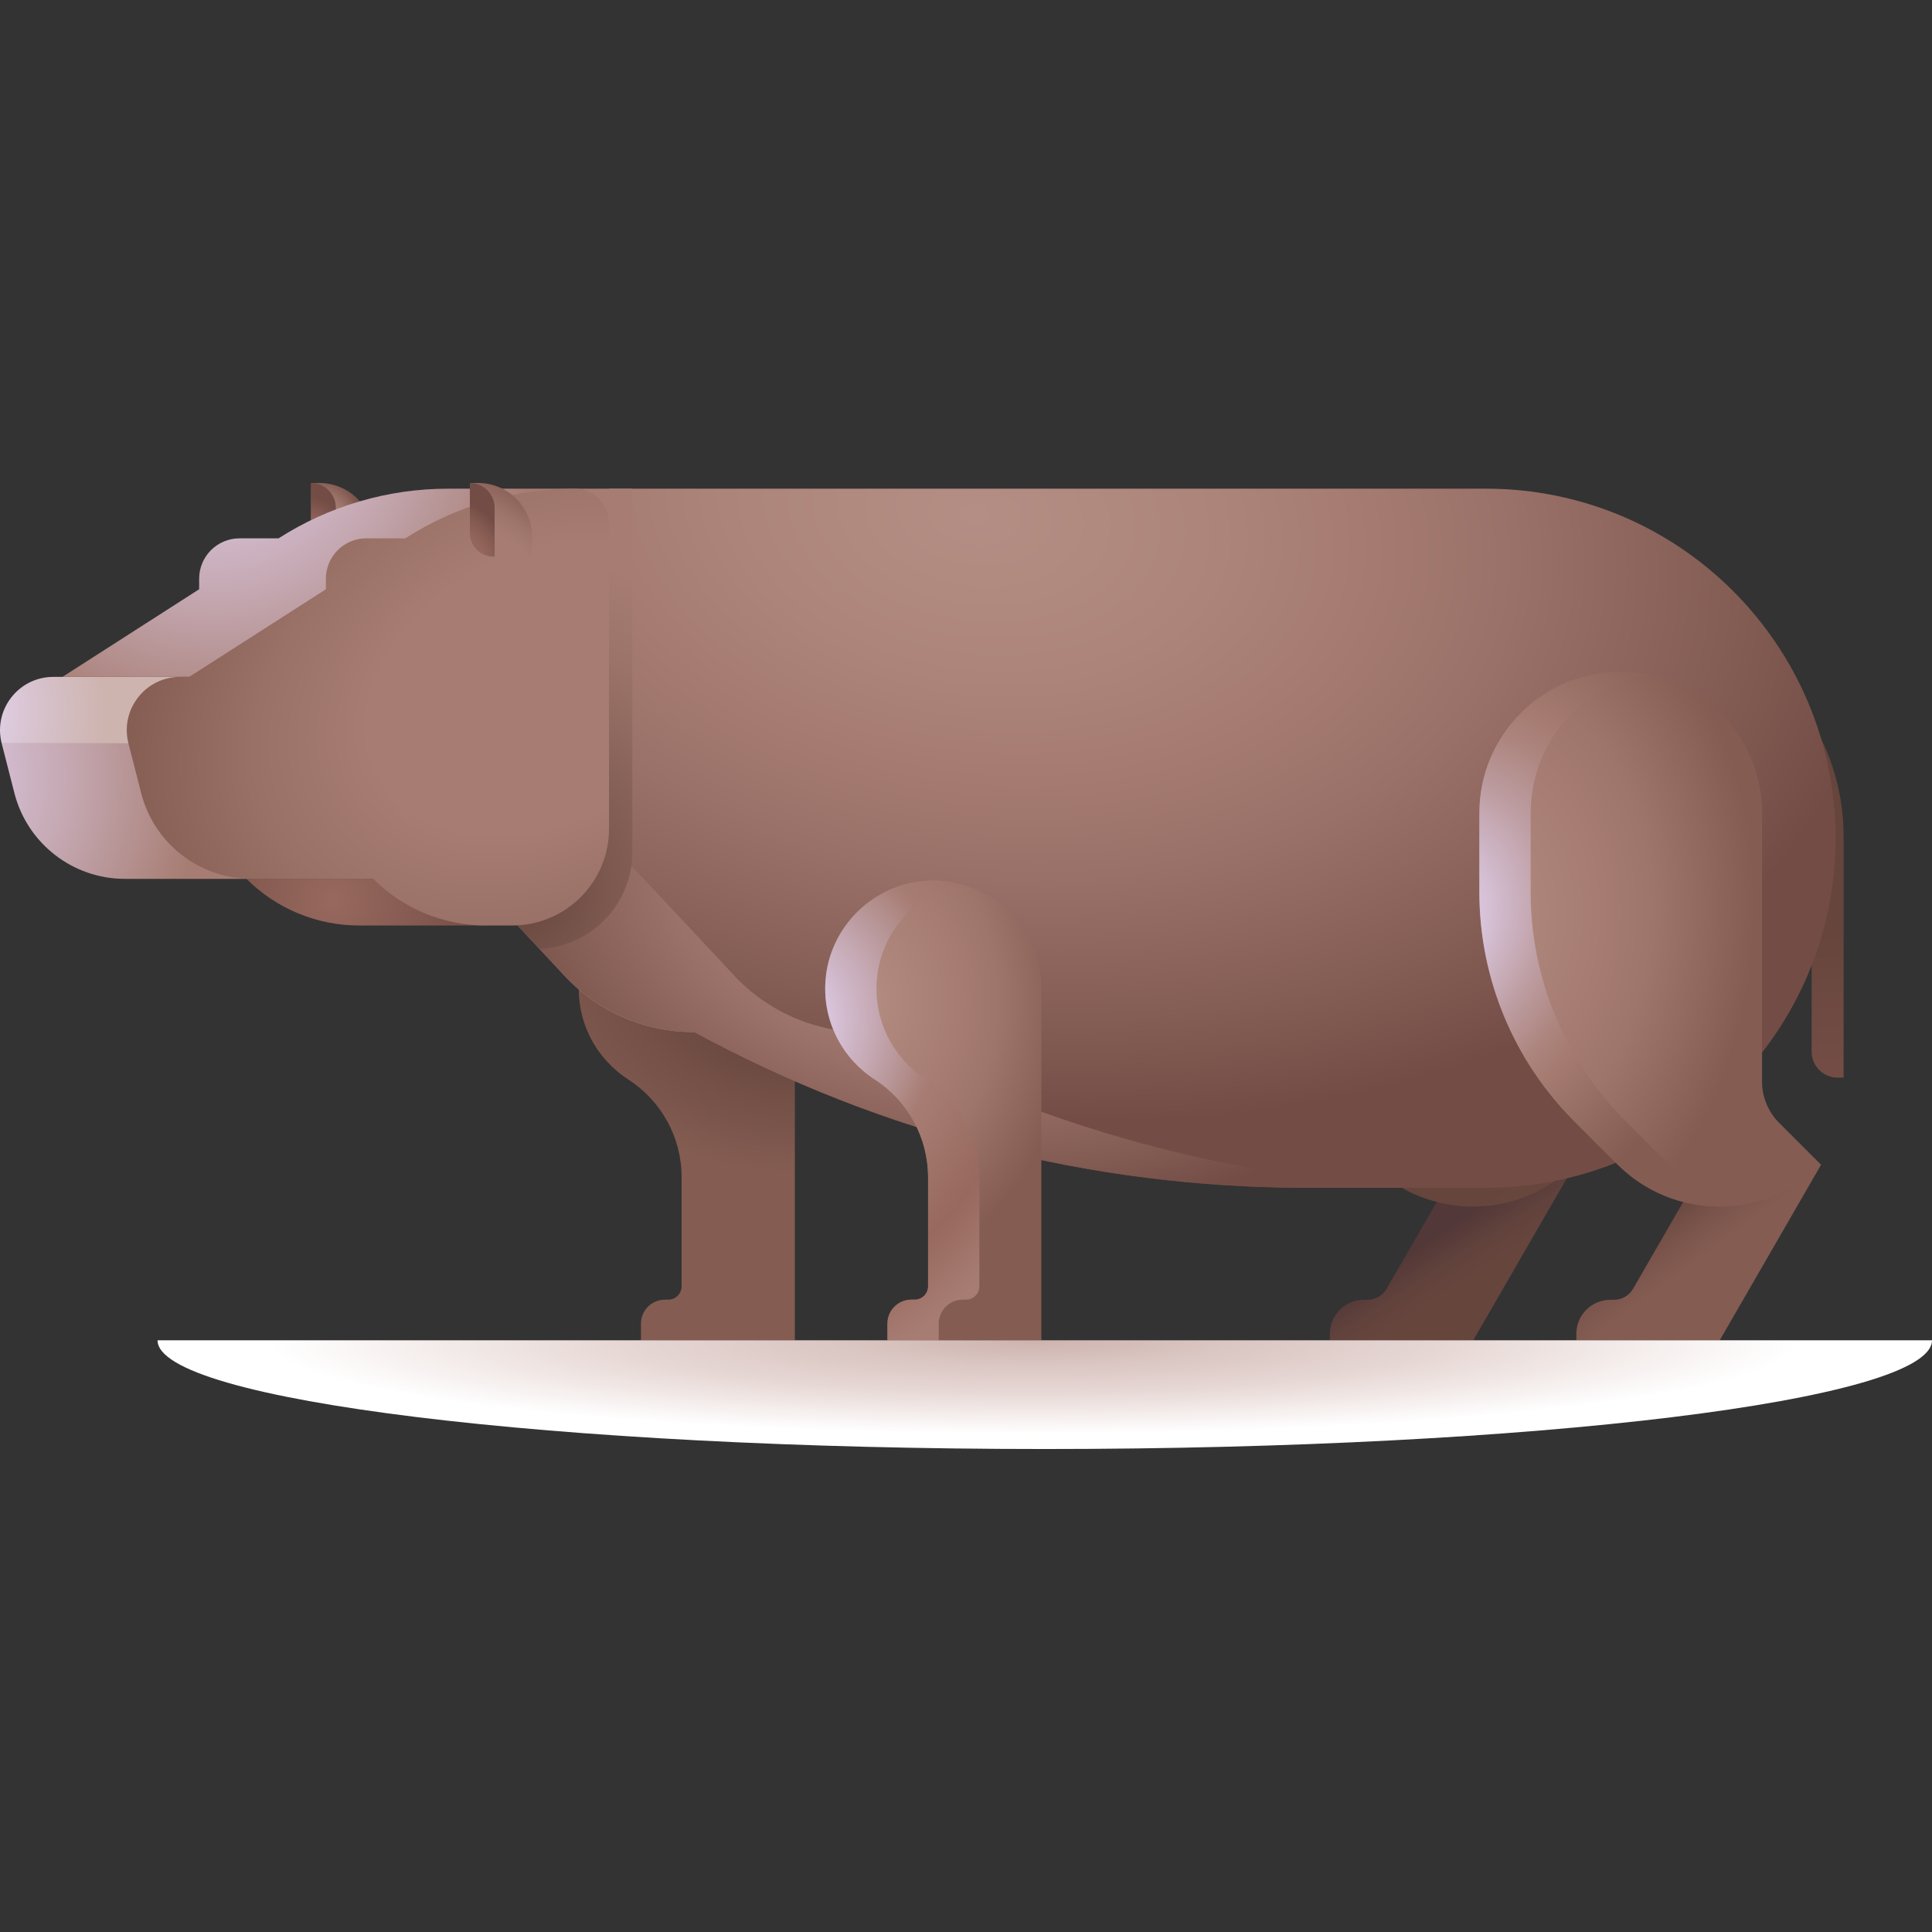 <svg id="Capa_1" enable-background="new 0 0 512 512" height="512" viewBox="0 0 512 512" width="512" xmlns="http://www.w3.org/2000/svg" xmlns:xlink="http://www.w3.org/1999/xlink"><rect x="0" y="0" width="512" height="512" fill="#333333" stroke="none"/><linearGradient id="SVGID_1_" gradientUnits="userSpaceOnUse" x1="393.965" x2="379.87" y1="346.007" y2="324.241"><stop offset=".33" stop-color="#66453d"/><stop offset=".576" stop-color="#61423c"/><stop offset=".85" stop-color="#543938"/><stop offset=".88" stop-color="#523838"/></linearGradient><linearGradient id="SVGID_2_" gradientUnits="userSpaceOnUse" x1="456.126" x2="440.768" y1="340.041" y2="319.148"><stop offset=".33" stop-color="#845c52"/><stop offset=".619" stop-color="#7a544b"/><stop offset="1" stop-color="#66453d"/></linearGradient><linearGradient id="lg1"><stop offset="0" stop-color="#e4d5f4"/><stop offset=".209" stop-color="#dac6de"/><stop offset=".64" stop-color="#bfa0a6"/><stop offset=".996" stop-color="#a77d73"/></linearGradient><radialGradient id="SVGID_3_" cx="-25.708" cy="206.194" gradientUnits="userSpaceOnUse" r="79.211" xlink:href="#lg1"/><radialGradient id="SVGID_4_" cx="88.28" cy="238.496" gradientUnits="userSpaceOnUse" r="40.156"><stop offset="0" stop-color="#98695e"/><stop offset=".626" stop-color="#82584f"/><stop offset=".996" stop-color="#734d45"/></radialGradient><radialGradient id="SVGID_5_" cx="-15.927" cy="188.481" gradientUnits="userSpaceOnUse" r="56.058"><stop offset=".11" stop-color="#e4d5f4"/><stop offset=".473" stop-color="#d7c2cc"/><stop offset=".783" stop-color="#ceb4af"/></radialGradient><radialGradient id="SVGID_6_" cx="83.888" cy="138.45" gradientUnits="userSpaceOnUse" r="18.242"><stop offset=".339" stop-color="#a77d73"/><stop offset=".464" stop-color="#9a7167"/><stop offset=".698" stop-color="#765048"/><stop offset=".717" stop-color="#734d45"/></radialGradient><radialGradient id="SVGID_7_" cx="80.372" cy="143.653" gradientUnits="userSpaceOnUse" r="12.2"><stop offset="0" stop-color="#b48e84"/><stop offset=".223" stop-color="#a1766b"/><stop offset=".381" stop-color="#98695e"/><stop offset=".93" stop-color="#785048"/><stop offset="1" stop-color="#734d45"/></radialGradient><radialGradient id="SVGID_8_" cx="56.708" cy="109.994" gradientUnits="userSpaceOnUse" r="85.581" xlink:href="#lg1"/><radialGradient id="SVGID_9_" cx="363.239" cy="283.733" fx="379.048" fy="359.777" gradientTransform="matrix(.976 -.216 .113 .509 -23.361 217.903)" gradientUnits="userSpaceOnUse" r="116.309"><stop offset="0" stop-color="#66453d"/><stop offset=".583" stop-color="#69473f"/><stop offset=".952" stop-color="#714c44"/><stop offset="1" stop-color="#734d45"/></radialGradient><radialGradient id="SVGID_10_" cx="190.306" cy="254.398" fx="195.981" fy="238" gradientTransform="matrix(-.371 .929 -1.279 -.51 586.064 207.362)" gradientUnits="userSpaceOnUse" r="71.537"><stop offset=".134" stop-color="#66453d"/><stop offset=".306" stop-color="#704d44"/><stop offset=".689" stop-color="#845c52"/></radialGradient><linearGradient id="SVGID_11_" gradientTransform="matrix(.631 0 0 .66 388.105 61.31)" gradientUnits="userSpaceOnUse" x1="152.629" x2="152.629" y1="336.12" y2="223.457"><stop offset=".003" stop-color="#734d45"/><stop offset=".487" stop-color="#66453d"/><stop offset=".501" stop-color="#66453d"/></linearGradient><linearGradient id="lg2"><stop offset="0" stop-color="#b48e84"/><stop offset=".257" stop-color="#ac847a"/><stop offset=".381" stop-color="#a77d73"/><stop offset=".561" stop-color="#9a7168"/><stop offset=".888" stop-color="#79534b"/><stop offset=".943" stop-color="#734d45"/></linearGradient><radialGradient id="SVGID_12_" cx="258.05" cy="136.225" gradientTransform="matrix(.989 .15 -.098 .647 16.259 9.416)" gradientUnits="userSpaceOnUse" r="257.556" xlink:href="#lg2"/><radialGradient id="SVGID_13_" cx="160.66" cy="274.841" gradientUnits="userSpaceOnUse" r="96.235"><stop offset="0" stop-color="#ddc8f1"/><stop offset=".008" stop-color="#dac5ec"/><stop offset=".105" stop-color="#bca0b6"/><stop offset=".196" stop-color="#a4828b"/><stop offset=".277" stop-color="#926d6c"/><stop offset=".345" stop-color="#886159"/><stop offset=".393" stop-color="#845c52"/><stop offset=".615" stop-color="#7c554c"/><stop offset=".986" stop-color="#734d45"/></radialGradient><radialGradient id="SVGID_14_" cx="252.872" cy="234.79" gradientTransform="matrix(.989 .15 -.098 .647 25.861 44.955)" gradientUnits="userSpaceOnUse" r="140.147" xlink:href="#lg2"/><radialGradient id="SVGID_15_" cx="135.921" cy="236.145" gradientTransform="matrix(1 0 0 1.003 0 -.746)" gradientUnits="userSpaceOnUse" r="113.933"><stop offset=".011" stop-color="#66453d"/><stop offset=".223" stop-color="#7c584f"/><stop offset=".581" stop-color="#9b7369"/><stop offset=".781" stop-color="#a77d73"/></radialGradient><radialGradient id="SVGID_16_" cx="143.539" cy="182.635" gradientTransform="matrix(.887 -.462 .339 .652 -45.724 129.832)" gradientUnits="userSpaceOnUse" r="119.222"><stop offset=".404" stop-color="#a77d73"/><stop offset=".671" stop-color="#9a7167"/><stop offset="1" stop-color="#845c52"/></radialGradient><linearGradient id="lg3"><stop offset="0" stop-color="#b48e84"/><stop offset=".131" stop-color="#af877d"/><stop offset=".393" stop-color="#a77d73"/><stop offset=".563" stop-color="#9e756b"/><stop offset=".837" stop-color="#865e54"/><stop offset=".86" stop-color="#845c52"/></linearGradient><radialGradient id="SVGID_17_" cx="387.89" cy="243.63" gradientTransform="matrix(.068 -.998 .769 .052 174.087 617.843)" gradientUnits="userSpaceOnUse" r="116.309" xlink:href="#lg3"/><radialGradient id="SVGID_18_" cx="228.099" cy="265.194" gradientTransform="matrix(0 -1 .771 0 23.62 493.293)" gradientUnits="userSpaceOnUse" r="84.517" xlink:href="#lg3"/><radialGradient id="SVGID_19_" cx="373.087" cy="245.965" gradientTransform="matrix(.649 -.761 .616 .526 -20.553 400.464)" gradientUnits="userSpaceOnUse" r="120.998"><stop offset=".11" stop-color="#e4d5f4"/><stop offset=".179" stop-color="#d8c4db"/><stop offset=".344" stop-color="#be9ea3"/><stop offset=".468" stop-color="#ad8680"/><stop offset=".534" stop-color="#a77d73"/><stop offset=".85" stop-color="#845c52"/></radialGradient><radialGradient id="SVGID_20_" cx="200.143" cy="275.826" gradientTransform="matrix(.649 -.761 .616 .526 -99.588 283.101)" gradientUnits="userSpaceOnUse" r="108.456"><stop offset=".11" stop-color="#e4d5f4"/><stop offset=".206" stop-color="#d8c3da"/><stop offset=".409" stop-color="#b89698"/><stop offset=".514" stop-color="#a77d73"/><stop offset=".785" stop-color="#98695e"/><stop offset=".986" stop-color="#a77d73"/></radialGradient><radialGradient id="SVGID_21_" cx="128.817" cy="153.118" gradientTransform="matrix(.604 -.797 1.505 1.14 -179.42 81.256)" gradientUnits="userSpaceOnUse" r="34.337"><stop offset=".339" stop-color="#a77d73"/><stop offset=".47" stop-color="#9f766c"/><stop offset=".672" stop-color="#8a6157"/><stop offset=".717" stop-color="#845c52"/></radialGradient><radialGradient id="SVGID_22_" cx="122.22" cy="152.41" gradientTransform="matrix(.163 .987 -.688 .113 207.147 14.538)" gradientUnits="userSpaceOnUse" r="19.852"><stop offset="0" stop-color="#a77d73"/><stop offset=".218" stop-color="#a07369"/><stop offset=".381" stop-color="#98695e"/><stop offset=".576" stop-color="#93655a"/><stop offset=".817" stop-color="#835950"/><stop offset="1" stop-color="#734d45"/></radialGradient><radialGradient id="SVGID_23_" cx="328.145" cy="408.786" gradientTransform="matrix(.931 0 0 .112 -31.713 309.78)" gradientUnits="userSpaceOnUse" r="242.342"><stop offset="0" stop-color="#ceb4af"/><stop offset=".185" stop-color="#d8c3bf"/><stop offset=".496" stop-color="#e7d8d5"/><stop offset=".898" stop-color="#fff"/></radialGradient><g><path d="m386.436 308.677-18.975 32.866c-1.042 1.804-2.967 2.916-5.05 2.916h-.956c-4.987 0-9.03 4.043-9.03 9.03v1.707h38l26.858-46.519z" fill="url(#SVGID_1_)"/><path d="m451.752 308.677-18.975 32.866c-1.042 1.804-2.967 2.916-5.05 2.916h-.956c-4.987 0-9.03 4.043-9.03 9.03v1.707h38l26.858-46.519z" fill="url(#SVGID_2_)"/><path d="m138.578 197.006h-138.13l3.367 13.165c3.421 13.377 15.474 22.735 29.281 22.735h98.173z" fill="url(#SVGID_3_)"/><path d="m65.321 232.907c7.914 7.914 18.647 12.36 29.839 12.36h33.593l2.516-12.36z" fill="url(#SVGID_4_)"/><path d="m141.175 184.247.99-4.863h-128.035c-4.324 0-8.104 1.911-10.664 4.863-2.898 3.342-4.232 8.016-3.019 12.759h138.13z" fill="url(#SVGID_5_)"/><path d="m98.938 147.507h-16.49v-19.51h2.202c7.891 0 14.288 6.397 14.288 14.288z" fill="url(#SVGID_6_)"/><path d="m89.01 147.507h-6.562v-19.51c3.624 0 6.562 2.938 6.562 6.562z" fill="url(#SVGID_7_)"/><path d="m152.32 129.505h-33.593c-15.92 0-31.507 4.568-44.909 13.161h-10.336c-5.915 0-10.709 4.795-10.709 10.709v2.785l-36.223 23.225h125.617z" fill="url(#SVGID_8_)"/><path d="m401.645 286.638v-71.158c0-20.686-16.769-37.455-37.455-37.455-20.686 0-37.455 16.769-37.455 37.455v20.948c0 22.759 9.041 44.586 25.134 60.679l11.439 11.439c14.89 14.89 39.013 14.949 53.975.131l-11.111-11.111c-2.899-2.898-4.527-6.829-4.527-10.928z" fill="url(#SVGID_9_)"/><path d="m180.151 233.419c-14.112.891-25.64 12.271-26.696 26.371-.825 11.008 4.578 20.823 13.051 26.289 8.794 5.673 14.127 15.401 14.127 25.867v28.925c0 1.963-1.591 3.554-3.554 3.554h-.871c-3.505 0-6.347 2.842-6.347 6.347v4.425h40.785v-93.199c.001-16.431-13.837-29.63-30.495-28.579z" fill="url(#SVGID_10_)"/><path d="m488.574 285.577h-1.612c-3.785 0-6.853-3.068-6.853-6.853v-87.987l2.367 4.782c4.011 8.105 6.098 17.026 6.098 26.069z" fill="url(#SVGID_11_)"/><path d="m393.794 129.505h-232.398l-24.226 115.762 30.406 13.281c8.923 9.56 10.42 7.972 23.497 7.972 49.614 27.008 98.273 48.242 154.95 48.242h47.771c51.157 0 92.628-41.471 92.628-92.628 0-51.158-41.471-92.629-92.628-92.629z" fill="url(#SVGID_12_)"/><g><g><path d="m229.058 273.534c-13.077 0-25.568-5.427-34.491-14.987l-49.156-52.66-8.241 39.379 12.397 13.281c8.923 9.56 21.414 14.987 34.491 14.987 49.614 27.008 105.288 41.227 161.965 41.227h45c-56.677 0-112.35-14.219-161.965-41.227z" fill="url(#SVGID_13_)"/></g><g><path d="m229.058 273.534c-13.077 0-25.568-5.427-34.491-14.987l-49.156-52.66-8.241 39.379 12.397 13.281c8.923 9.56 21.414 14.987 34.491 14.987 49.614 27.008 105.288 41.227 161.965 41.227h45c-56.677 0-112.35-14.219-161.965-41.227z" fill="url(#SVGID_14_)"/></g></g><path d="m137.17 245.267 5.751 6.161c13.705-.523 24.655-11.798 24.655-25.631v-96.292h-15.256z" fill="url(#SVGID_15_)"/><path d="m37.407 210.171c3.421 13.377 15.474 22.735 29.281 22.735h32.225c7.914 7.914 18.647 12.36 29.839 12.36h6.993c14.166 0 25.65-11.484 25.65-25.65v-81.036c0-5.013-4.063-9.076-9.076-9.076-15.92 0-31.507 4.568-44.909 13.161h-10.336c-5.915 0-10.709 4.795-10.709 10.709v2.785l-36.223 23.225h-2.419c-9.219 0-15.966 8.69-13.682 17.622z" fill="url(#SVGID_16_)"/><path d="m466.96 286.638v-71.158c0-20.686-16.769-37.455-37.455-37.455-20.686 0-37.455 16.769-37.455 37.455v20.948c0 22.759 9.041 44.586 25.134 60.679l11.439 11.439c14.89 14.89 39.013 14.949 53.975.131l-11.111-11.111c-2.898-2.898-4.527-6.829-4.527-10.928z" fill="url(#SVGID_17_)"/><path d="m245.467 233.419c-14.112.891-25.64 12.271-26.696 26.371-.825 11.008 4.578 20.823 13.051 26.289 8.794 5.673 14.127 15.401 14.127 25.867v28.925c0 1.963-1.591 3.554-3.554 3.554h-.871c-3.505 0-6.347 2.842-6.347 6.347v4.425h40.785v-93.199c0-16.431-13.838-29.63-30.495-28.579z" fill="url(#SVGID_18_)"/><path d="m442.218 308.546-11.439-11.439c-16.093-16.093-25.134-37.92-25.134-60.679v-20.948c0-18.365 13.217-33.642 30.658-36.839-2.205-.404-4.477-.616-6.798-.616-20.686 0-37.455 16.769-37.455 37.455v20.948c0 22.759 9.041 44.586 25.134 60.679l11.439 11.439c9.204 9.204 21.937 12.741 33.853 10.6-7.422-1.333-14.524-4.867-20.258-10.6z" fill="url(#SVGID_19_)"/><path d="m255.12 344.425h.871c1.963 0 3.554-1.591 3.554-3.554v-28.925c0-10.465-5.333-20.194-14.127-25.867-8.473-5.466-13.876-15.281-13.051-26.289.93-12.416 9.98-22.723 21.764-25.616-2.754-.671-5.663-.944-8.664-.755-14.112.891-25.64 12.271-26.696 26.371-.825 11.008 4.578 20.823 13.051 26.289 8.794 5.673 14.127 15.402 14.127 25.867v28.925c0 1.963-1.591 3.554-3.554 3.554h-.871c-3.505 0-6.347 2.842-6.347 6.347v4.425h13.596v-4.425c0-3.506 2.842-6.347 6.347-6.347z" fill="url(#SVGID_20_)"/><path d="m141.013 147.507h-10.283l-6.208-19.51h2.202c7.891 0 14.288 6.397 14.288 14.288v5.222z" fill="url(#SVGID_21_)"/><path d="m131.085 147.507h-.355c-3.428 0-6.208-2.779-6.208-6.208v-13.303c3.624 0 6.562 2.938 6.562 6.562v12.949z" fill="url(#SVGID_22_)"/><path d="m276.875 384.003c129.856 0 235.125-12.897 235.125-28.807h-470.25c0 15.91 105.269 28.807 235.125 28.807z" fill="url(#SVGID_23_)"/></g></svg>